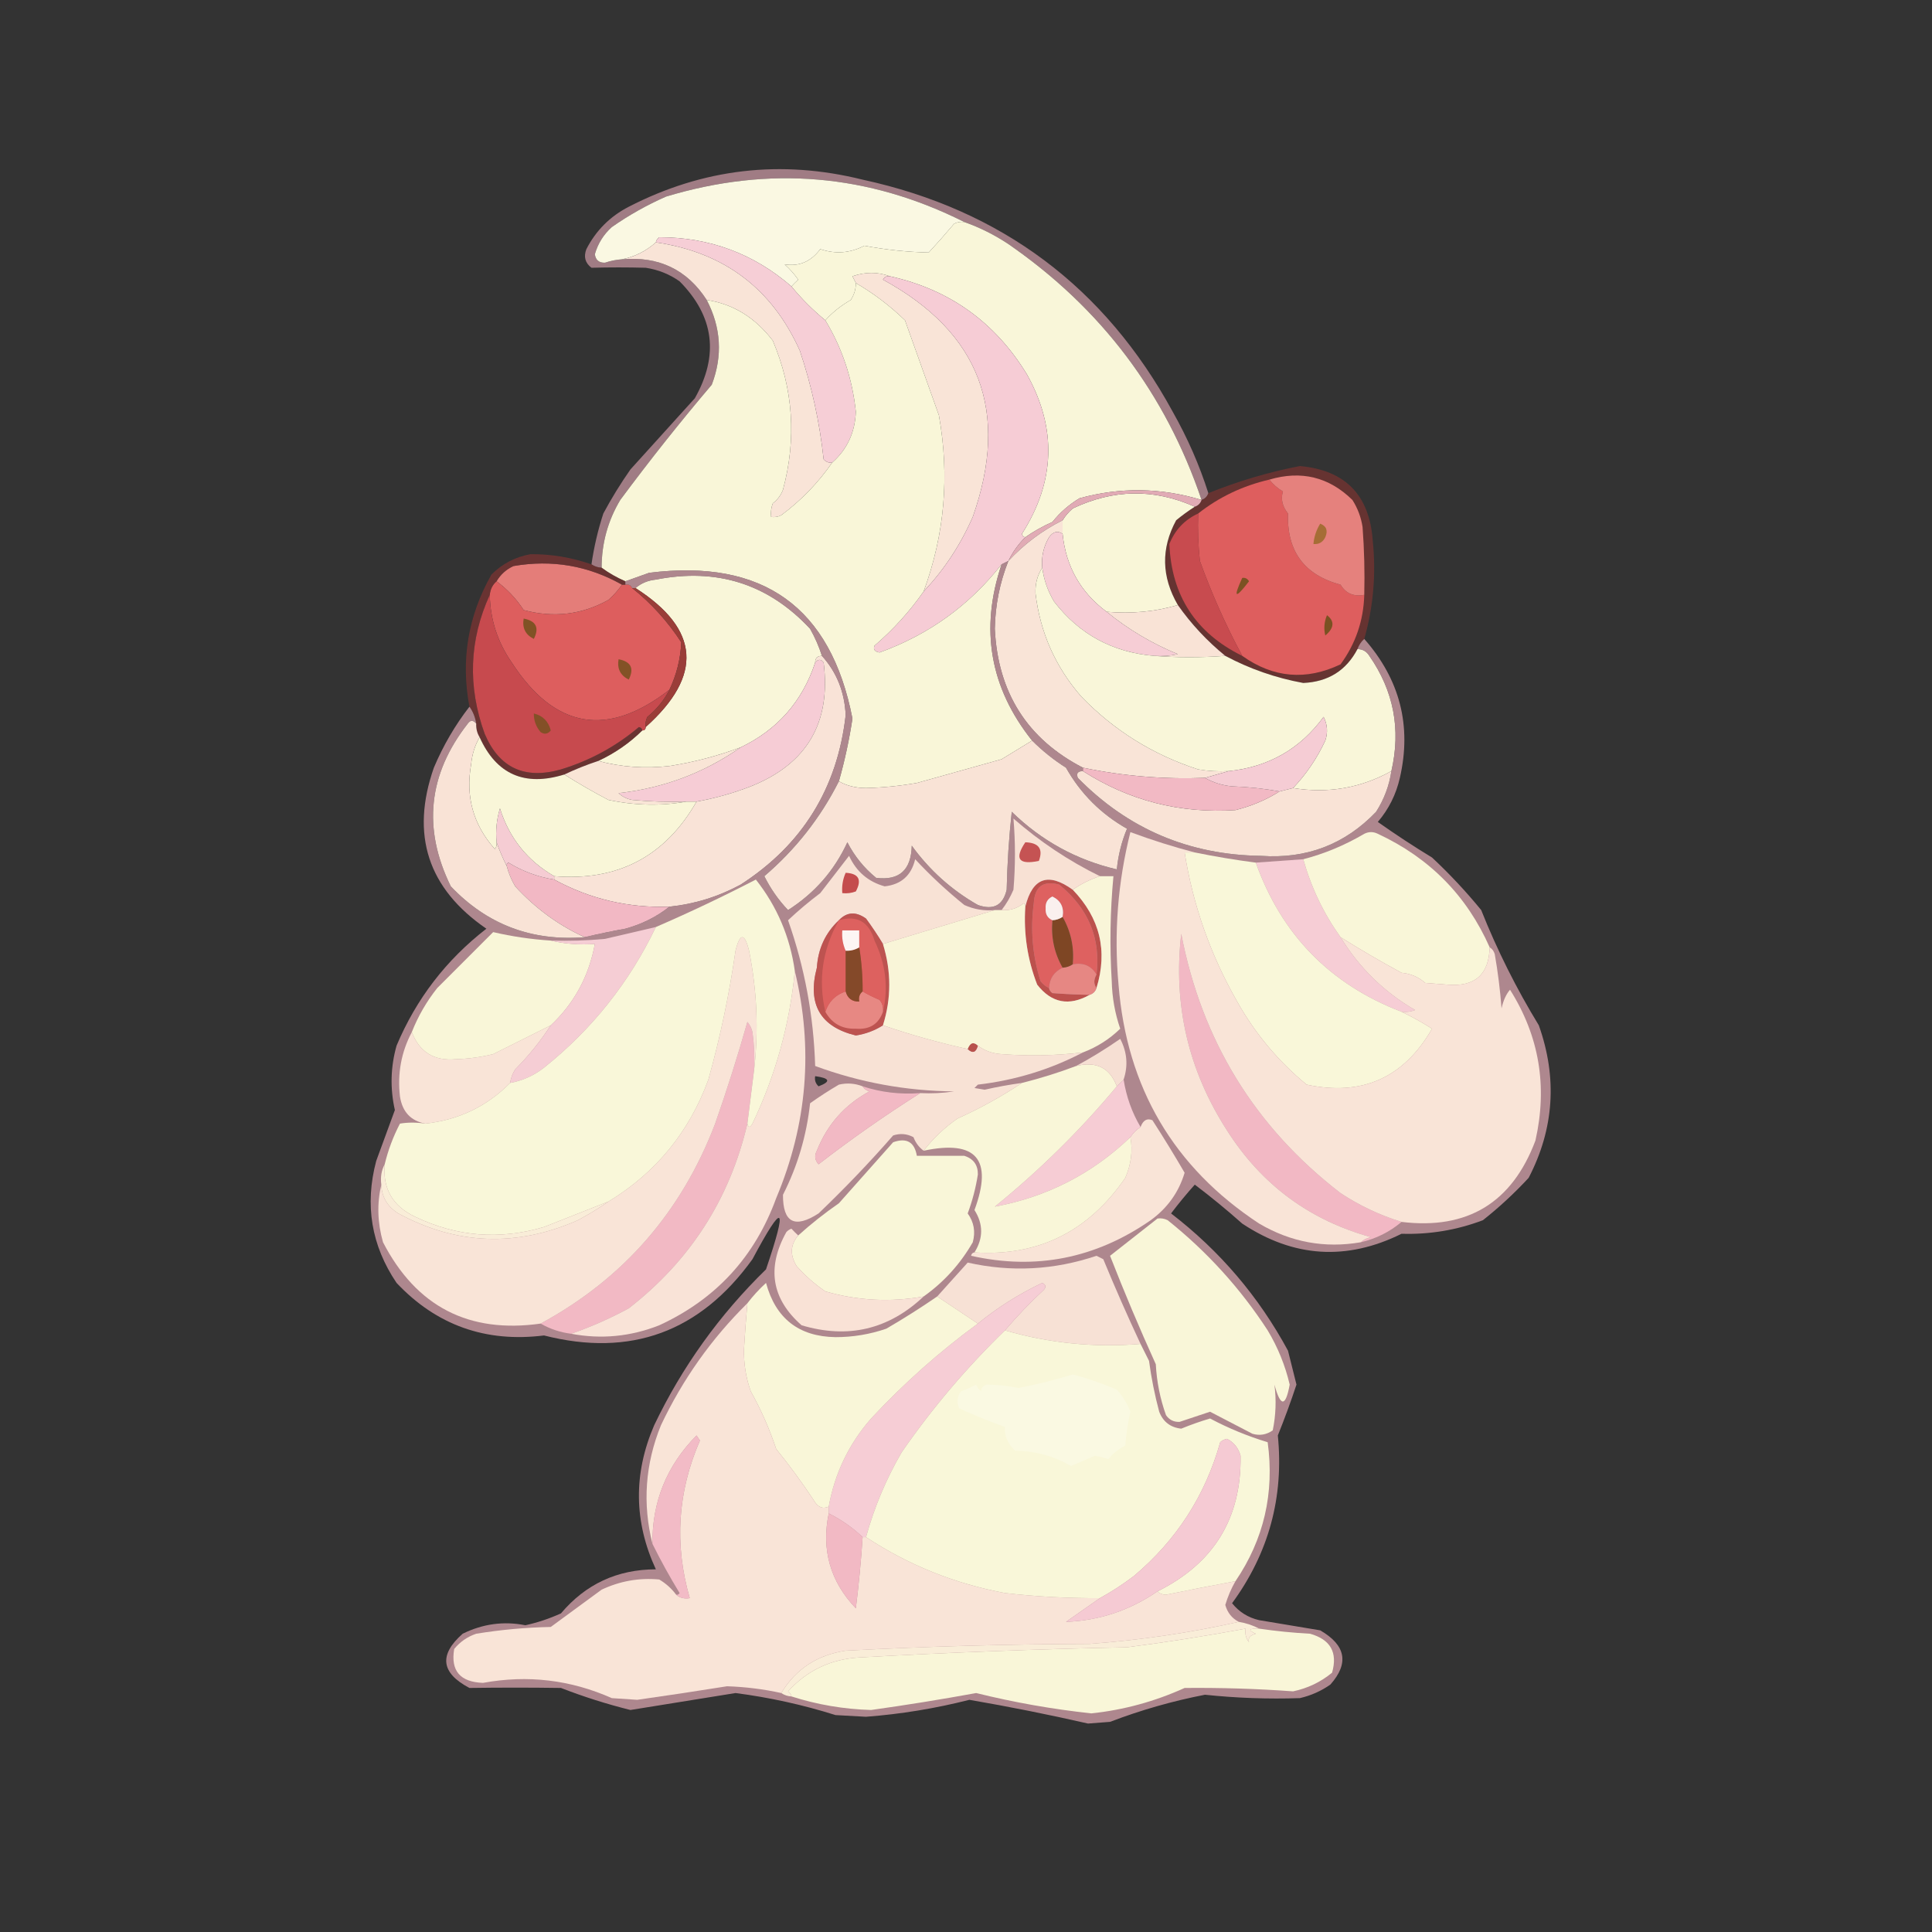 <?xml version="1.0" encoding="UTF-8"?>
<!DOCTYPE svg PUBLIC "-//W3C//DTD SVG 1.1//EN" "http://www.w3.org/Graphics/SVG/1.1/DTD/svg11.dtd">
<svg xmlns="http://www.w3.org/2000/svg" version="1.1" width="570px" height="570px" style="shape-rendering:geometricPrecision; text-rendering:geometricPrecision; image-rendering:optimizeQuality; fill-rule:evenodd; clip-rule:evenodd" xmlns:xlink="http://www.w3.org/1999/xlink">
<rect width="100%" height="100%" fill="#333333" stroke="none"/>
<g><path style="opacity:0.614" fill="#e4aab6" d="M 356.5,145.5 C 356.167,146.5 355.5,147.167 354.5,147.5C 343.857,116.058 324.857,90.891 297.5,72C 293.423,69.295 289.09,67.128 284.5,65.5C 256.245,51.319 226.911,48.819 196.5,58C 190.843,60.493 185.51,63.493 180.5,67C 178.076,69.178 176.41,71.845 175.5,75C 175.734,76.732 176.734,77.566 178.5,77.5C 180.135,76.954 181.801,76.62 183.5,76.5C 194.39,75.556 202.723,79.556 208.5,88.5C 212.743,96.619 213.243,104.953 210,113.5C 200.619,124.545 191.619,135.879 183,147.5C 179.339,153.628 177.505,160.294 177.5,167.5C 176.391,167.443 175.391,167.11 174.5,166.5C 175.239,161.401 176.405,156.401 178,151.5C 180.416,146.999 183.083,142.666 186,138.5C 192.333,131.5 198.667,124.5 205,117.5C 212.18,104.786 210.68,93.286 200.5,83C 197.508,80.89 194.175,79.557 190.5,79C 185.157,78.854 179.824,78.854 174.5,79C 172.637,77.582 172.137,75.749 173,73.5C 175.833,68 180,63.833 185.5,61C 207.462,49.697 230.462,47.03 254.5,53C 295.465,61.895 325.965,84.728 346,121.5C 350.382,129.249 353.882,137.249 356.5,145.5 Z"/></g>
<g><path style="opacity:1" fill="#faf8e2" d="M 284.5,65.5 C 283.448,65.35 282.448,65.517 281.5,66C 278.997,68.968 276.497,71.801 274,74.5C 267.737,74.36 261.403,73.694 255,72.5C 250.831,74.683 246.498,75.016 242,73.5C 239.264,77.179 235.764,78.679 231.5,78C 233.019,79.351 234.352,80.851 235.5,82.5C 234.757,83.182 234.091,83.849 233.5,84.5C 222.359,74.84 209.359,70.006 194.5,70C 193.944,70.383 193.611,70.883 193.5,71.5C 190.581,74.107 187.248,75.774 183.5,76.5C 181.801,76.62 180.135,76.954 178.5,77.5C 176.734,77.566 175.734,76.732 175.5,75C 176.41,71.845 178.076,69.178 180.5,67C 185.51,63.493 190.843,60.493 196.5,58C 226.911,48.819 256.245,51.319 284.5,65.5 Z"/></g>
<g><path style="opacity:1" fill="#f9e4d7" d="M 193.5,71.5 C 213.593,74.442 227.76,85.108 236,103.5C 239.483,113.914 241.816,124.58 243,135.5C 243.671,136.252 244.504,136.586 245.5,136.5C 241.375,142.459 236.375,147.626 230.5,152C 229.552,152.483 228.552,152.649 227.5,152.5C 227.343,151.127 227.51,149.793 228,148.5C 229.385,147.449 230.385,146.116 231,144.5C 235.048,129.466 234.048,114.799 228,100.5C 222.776,93.672 216.276,89.672 208.5,88.5C 202.723,79.556 194.39,75.556 183.5,76.5C 187.248,75.774 190.581,74.107 193.5,71.5 Z"/></g>
<g><path style="opacity:1" fill="#f9e4d7" d="M 262.5,81.5 C 261.624,81.369 260.957,81.703 260.5,82.5C 289.126,98.12 297.96,121.453 287,152.5C 283.385,160.756 278.552,168.089 272.5,174.5C 278.705,157.698 280.205,140.365 277,122.5C 273.638,113.123 270.305,103.789 267,94.5C 262.555,90.209 257.722,86.542 252.5,83.5C 252.196,82.85 251.863,82.183 251.5,81.5C 255.315,80.192 258.981,80.192 262.5,81.5 Z"/></g>
<g><path style="opacity:1" fill="#f9f6d9" d="M 284.5,65.5 C 289.09,67.128 293.423,69.295 297.5,72C 324.857,90.891 343.857,116.058 354.5,147.5C 342.501,143.865 330.501,143.698 318.5,147C 315.377,148.882 312.711,151.215 310.5,154C 307.644,155.259 304.977,156.759 302.5,158.5C 301.957,158.44 301.624,158.107 301.5,157.5C 311.344,142.062 311.844,126.395 303,110.5C 293.597,95.054 280.097,85.387 262.5,81.5C 258.981,80.192 255.315,80.192 251.5,81.5C 251.863,82.183 252.196,82.85 252.5,83.5C 252.509,85.308 252.009,86.975 251,88.5C 248.086,90.178 245.586,92.178 243.5,94.5C 239.833,91.5 236.5,88.167 233.5,84.5C 234.091,83.849 234.757,83.182 235.5,82.5C 234.352,80.851 233.019,79.351 231.5,78C 235.764,78.679 239.264,77.179 242,73.5C 246.498,75.016 250.831,74.683 255,72.5C 261.403,73.694 267.737,74.36 274,74.5C 276.497,71.801 278.997,68.968 281.5,66C 282.448,65.517 283.448,65.35 284.5,65.5 Z"/></g>
<g><path style="opacity:1" fill="#f6ccd5" d="M 262.5,81.5 C 280.097,85.387 293.597,95.054 303,110.5C 311.844,126.395 311.344,142.062 301.5,157.5C 301.624,158.107 301.957,158.44 302.5,158.5C 300.42,160.573 298.754,162.907 297.5,165.5C 296.833,165.833 296.167,166.167 295.5,166.5C 286.04,178.574 274.04,187.241 259.5,192.5C 258.068,192.267 257.568,191.6 258,190.5C 263.53,185.752 268.364,180.419 272.5,174.5C 278.552,168.089 283.385,160.756 287,152.5C 297.96,121.453 289.126,98.12 260.5,82.5C 260.957,81.703 261.624,81.369 262.5,81.5 Z"/></g>
<g><path style="opacity:1" fill="#f6ced6" d="M 233.5,84.5 C 236.5,88.167 239.833,91.5 243.5,94.5C 248.483,102.737 251.483,111.737 252.5,121.5C 252.257,127.602 249.923,132.602 245.5,136.5C 244.504,136.586 243.671,136.252 243,135.5C 241.816,124.58 239.483,113.914 236,103.5C 227.76,85.108 213.593,74.442 193.5,71.5C 193.611,70.883 193.944,70.383 194.5,70C 209.359,70.006 222.359,74.84 233.5,84.5 Z"/></g>
<g><path style="opacity:1" fill="#f9f6d8" d="M 252.5,83.5 C 257.722,86.542 262.555,90.209 267,94.5C 270.305,103.789 273.638,113.123 277,122.5C 280.205,140.365 278.705,157.698 272.5,174.5C 268.364,180.419 263.53,185.752 258,190.5C 257.568,191.6 258.068,192.267 259.5,192.5C 274.04,187.241 286.04,178.574 295.5,166.5C 289.054,185.553 292.054,202.886 304.5,218.5C 301.596,220.295 298.596,222.128 295.5,224C 287.209,226.317 278.875,228.65 270.5,231C 265.538,231.873 260.538,232.373 255.5,232.5C 252.41,232.478 249.743,231.812 247.5,230.5C 249.224,224.437 250.557,218.27 251.5,212C 245.124,179.113 225.124,164.779 191.5,169C 189.146,169.847 186.812,170.68 184.5,171.5C 181.968,170.404 179.635,169.071 177.5,167.5C 177.505,160.294 179.339,153.628 183,147.5C 191.619,135.879 200.619,124.545 210,113.5C 213.243,104.953 212.743,96.619 208.5,88.5C 216.276,89.672 222.776,93.672 228,100.5C 234.048,114.799 235.048,129.466 231,144.5C 230.385,146.116 229.385,147.449 228,148.5C 227.51,149.793 227.343,151.127 227.5,152.5C 228.552,152.649 229.552,152.483 230.5,152C 236.375,147.626 241.375,142.459 245.5,136.5C 249.923,132.602 252.257,127.602 252.5,121.5C 251.483,111.737 248.483,102.737 243.5,94.5C 245.586,92.178 248.086,90.178 251,88.5C 252.009,86.975 252.509,85.308 252.5,83.5 Z"/></g>
<g><path style="opacity:0.54" fill="#933431" d="M 402.5,188.5 C 401.599,189.29 400.932,190.29 400.5,191.5C 397.174,197.84 391.841,201.173 384.5,201.5C 376.359,200.01 368.693,197.343 361.5,193.5C 356.127,189.129 351.461,184.129 347.5,178.5C 342.656,170.145 342.49,161.812 347,153.5C 348.774,152.035 350.608,150.702 352.5,149.5C 353.5,149.167 354.167,148.5 354.5,147.5C 355.5,147.167 356.167,146.5 356.5,145.5C 365.243,141.962 374.243,139.295 383.5,137.5C 396.871,138.705 404.038,146.038 405,159.5C 406.019,169.374 405.185,179.04 402.5,188.5 Z"/></g>
<g><path style="opacity:1" fill="#de5e5e" d="M 374.5,141.5 C 375.574,142.885 376.907,144.051 378.5,145C 377.825,147.242 378.325,149.409 380,151.5C 379.636,162.63 384.802,169.63 395.5,172.5C 397.071,175.093 399.404,176.093 402.5,175.5C 402.291,183.079 399.958,189.913 395.5,196C 385.329,200.853 375.662,200.02 366.5,193.5C 361.675,184.549 357.508,175.215 354,165.5C 353.501,160.845 353.334,156.179 353.5,151.5C 359.641,146.659 366.641,143.326 374.5,141.5 Z"/></g>
<g><path style="opacity:1" fill="#e5817d" d="M 402.5,175.5 C 399.404,176.093 397.071,175.093 395.5,172.5C 384.802,169.63 379.636,162.63 380,151.5C 378.325,149.409 377.825,147.242 378.5,145C 376.907,144.051 375.574,142.885 374.5,141.5C 383.914,138.725 392.08,140.725 399,147.5C 400.562,149.957 401.562,152.624 402,155.5C 402.5,162.158 402.666,168.825 402.5,175.5 Z"/></g>
<g><path style="opacity:1" fill="#f9f6d8" d="M 352.5,149.5 C 350.608,150.702 348.774,152.035 347,153.5C 342.49,161.812 342.656,170.145 347.5,178.5C 340.913,180.461 333.913,181.128 326.5,180.5C 318.803,174.776 314.469,167.109 313.5,157.5C 313.5,156.167 313.5,154.833 313.5,153.5C 314.29,152.206 315.29,151.039 316.5,150C 328.521,144.288 340.521,144.121 352.5,149.5 Z"/></g>
<g><path style="opacity:1" fill="#e1abb5" d="M 354.5,147.5 C 354.167,148.5 353.5,149.167 352.5,149.5C 340.521,144.121 328.521,144.288 316.5,150C 315.29,151.039 314.29,152.206 313.5,153.5C 307.486,156.516 302.153,160.516 297.5,165.5C 298.754,162.907 300.42,160.573 302.5,158.5C 304.977,156.759 307.644,155.259 310.5,154C 312.711,151.215 315.377,148.882 318.5,147C 330.501,143.698 342.501,143.865 354.5,147.5 Z"/></g>
<g><path style="opacity:1" fill="#c84b4f" d="M 353.5,151.5 C 353.334,156.179 353.501,160.845 354,165.5C 357.508,175.215 361.675,184.549 366.5,193.5C 352.798,186.763 345.631,175.763 345,160.5C 346.659,156.342 349.492,153.342 353.5,151.5 Z"/></g>
<g><path style="opacity:1" fill="#f9e4d7" d="M 313.5,153.5 C 313.5,154.833 313.5,156.167 313.5,157.5C 312.061,156.491 310.728,156.824 309.5,158.5C 307.87,161.276 307.203,164.276 307.5,167.5C 306.074,169.679 305.408,172.179 305.5,175C 306.859,186.551 311.359,196.718 319,205.5C 328.702,215.532 340.202,222.698 353.5,227C 356.482,227.498 359.482,227.665 362.5,227.5C 360.167,228.167 357.833,228.833 355.5,229.5C 343.328,229.96 331.328,228.96 319.5,226.5C 303.069,218.015 294.403,204.348 293.5,185.5C 293.633,178.552 294.967,171.885 297.5,165.5C 302.153,160.516 307.486,156.516 313.5,153.5 Z"/></g>
<g><path style="opacity:1" fill="#f6cdd5" d="M 313.5,157.5 C 314.469,167.109 318.803,174.776 326.5,180.5C 332.808,185.661 339.808,189.828 347.5,193C 345.19,193.497 342.857,193.663 340.5,193.5C 328.249,192.461 318.416,187.127 311,177.5C 309.132,174.395 307.965,171.062 307.5,167.5C 307.203,164.276 307.87,161.276 309.5,158.5C 310.728,156.824 312.061,156.491 313.5,157.5 Z"/></g>
<g><path style="opacity:0.992" fill="#a46d36" d="M 389.5,154.5 C 391.344,155.204 391.844,156.537 391,158.5C 390.29,159.973 389.124,160.64 387.5,160.5C 387.704,158.315 388.37,156.315 389.5,154.5 Z"/></g>
<g><path style="opacity:1" fill="#e47d79" d="M 183.5,172.5 C 182.375,174.129 181.041,175.629 179.5,177C 171.705,181.348 163.372,182.348 154.5,180C 152.333,176.667 149.666,173.834 146.5,171.5C 147.673,169.496 149.34,167.996 151.5,167C 162.887,165.051 173.554,166.884 183.5,172.5 Z"/></g>
<g><path style="opacity:1" fill="#f9f6d9" d="M 242.5,193.5 C 241.167,193.5 240.5,194.167 240.5,195.5C 236.685,206.979 229.351,215.312 218.5,220.5C 211.714,223.038 204.714,224.871 197.5,226C 190.267,226.817 183.267,226.317 176.5,224.5C 181.394,222.227 185.727,219.227 189.5,215.5C 190.167,215.5 190.5,215.167 190.5,214.5C 207.472,199.311 206.472,185.644 187.5,173.5C 189.148,172.073 191.148,171.24 193.5,171C 211.509,167.452 226.675,172.286 239,185.5C 240.454,188.071 241.62,190.738 242.5,193.5 Z"/></g>
<g><path style="opacity:1" fill="#7b5223" d="M 366.5,170.5 C 367.376,170.369 368.043,170.702 368.5,171.5C 364.422,176.814 363.755,176.481 366.5,170.5 Z"/></g>
<g><path style="opacity:1" fill="#dd5e5e" d="M 146.5,171.5 C 149.666,173.834 152.333,176.667 154.5,180C 163.372,182.348 171.705,181.348 179.5,177C 181.041,175.629 182.375,174.129 183.5,172.5C 183.833,172.5 184.167,172.5 184.5,172.5C 185.492,172.328 186.158,172.662 186.5,173.5C 192.127,177.968 196.961,183.301 201,189.5C 200.785,194.359 199.619,199.025 197.5,203.5C 179.195,217.715 163.695,215.049 151,195.5C 146.804,189.453 144.637,182.787 144.5,175.5C 144.66,173.847 145.326,172.514 146.5,171.5 Z"/></g>
<g><path style="opacity:0.579" fill="#923532" d="M 174.5,166.5 C 175.391,167.11 176.391,167.443 177.5,167.5C 179.635,169.071 181.968,170.404 184.5,171.5C 184.5,171.833 184.5,172.167 184.5,172.5C 184.167,172.5 183.833,172.5 183.5,172.5C 173.554,166.884 162.887,165.051 151.5,167C 149.34,167.996 147.673,169.496 146.5,171.5C 145.326,172.514 144.66,173.847 144.5,175.5C 138.424,188.815 137.924,202.481 143,216.5C 147.269,226.548 154.769,230.048 165.5,227C 174.063,224.387 181.729,220.22 188.5,214.5C 189.107,214.624 189.44,214.957 189.5,215.5C 185.727,219.227 181.394,222.227 176.5,224.5C 173.011,225.658 169.678,226.991 166.5,228.5C 154.779,232.134 146.446,228.467 141.5,217.5C 140.766,216.292 140.433,214.959 140.5,213.5C 140.204,211.597 139.537,209.93 138.5,208.5C 135.906,194.73 138.073,181.73 145,169.5C 148.192,166.32 152.026,164.32 156.5,163.5C 162.559,163.441 168.559,164.441 174.5,166.5 Z"/></g>
<g><path style="opacity:1" fill="#c74a4e" d="M 144.5,175.5 C 144.637,182.787 146.804,189.453 151,195.5C 163.695,215.049 179.195,217.715 197.5,203.5C 195.925,206.582 193.758,209.249 191,211.5C 190.517,212.448 190.351,213.448 190.5,214.5C 190.5,215.167 190.167,215.5 189.5,215.5C 189.44,214.957 189.107,214.624 188.5,214.5C 181.729,220.22 174.063,224.387 165.5,227C 154.769,230.048 147.269,226.548 143,216.5C 137.924,202.481 138.424,188.815 144.5,175.5 Z"/></g>
<g><path style="opacity:1" fill="#f9e3d6" d="M 347.5,178.5 C 351.461,184.129 356.127,189.129 361.5,193.5C 354.319,194.03 347.319,194.03 340.5,193.5C 342.857,193.663 345.19,193.497 347.5,193C 339.808,189.828 332.808,185.661 326.5,180.5C 333.913,181.128 340.913,180.461 347.5,178.5 Z"/></g>
<g><path style="opacity:1" fill="#f9f6d9" d="M 307.5,167.5 C 307.965,171.062 309.132,174.395 311,177.5C 318.416,187.127 328.249,192.461 340.5,193.5C 347.319,194.03 354.319,194.03 361.5,193.5C 368.693,197.343 376.359,200.01 384.5,201.5C 391.841,201.173 397.174,197.84 400.5,191.5C 402.017,191.511 403.184,192.177 404,193.5C 411.191,203.853 413.358,215.187 410.5,227.5C 401.454,232.508 391.787,234.175 381.5,232.5C 385.399,228.382 388.565,223.715 391,218.5C 391.814,216.098 391.647,213.765 390.5,211.5C 383.602,220.953 374.269,226.286 362.5,227.5C 359.482,227.665 356.482,227.498 353.5,227C 340.202,222.698 328.702,215.532 319,205.5C 311.359,196.718 306.859,186.551 305.5,175C 305.408,172.179 306.074,169.679 307.5,167.5 Z"/></g>
<g><path style="opacity:1" fill="#805225" d="M 154.5,182.5 C 158.17,183.193 159.17,185.193 157.5,188.5C 155.022,187.278 154.022,185.278 154.5,182.5 Z"/></g>
<g><path style="opacity:1" fill="#7a5122" d="M 391.5,181.5 C 393.81,183.278 393.644,185.278 391,187.5C 390.51,185.455 390.677,183.455 391.5,181.5 Z"/></g>
<g><path style="opacity:1" fill="#f6ccd5" d="M 205.5,236.5 C 204.5,236.5 203.5,236.5 202.5,236.5C 197.156,236.666 191.823,236.499 186.5,236C 184.956,235.71 183.623,235.044 182.5,234C 195.703,232.539 207.703,228.039 218.5,220.5C 229.351,215.312 236.685,206.979 240.5,195.5C 241.397,194.402 242.23,194.402 243,195.5C 245.22,213.229 238.054,225.396 221.5,232C 216.289,234.016 210.956,235.516 205.5,236.5 Z"/></g>
<g><path style="opacity:1" fill="#9a3d38" d="M 186.5,173.5 C 186.833,173.5 187.167,173.5 187.5,173.5C 206.472,185.644 207.472,199.311 190.5,214.5C 190.351,213.448 190.517,212.448 191,211.5C 193.758,209.249 195.925,206.582 197.5,203.5C 199.619,199.025 200.785,194.359 201,189.5C 196.961,183.301 192.127,177.968 186.5,173.5 Z"/></g>
<g><path style="opacity:0.961" fill="#805225" d="M 182.5,194.5 C 186.17,195.193 187.17,197.193 185.5,200.5C 183.022,199.278 182.022,197.278 182.5,194.5 Z"/></g>
<g><path style="opacity:1" fill="#f9e3d7" d="M 242.5,193.5 C 246.858,198.342 249.191,204.175 249.5,211C 247.038,232.598 236.705,249.265 218.5,261C 211.918,264.561 204.918,266.728 197.5,267.5C 185.424,267.918 174.09,265.251 163.5,259.5C 163.5,259.167 163.5,258.833 163.5,258.5C 182.218,260.047 196.218,252.713 205.5,236.5C 210.956,235.516 216.289,234.016 221.5,232C 238.054,225.396 245.22,213.229 243,195.5C 242.23,194.402 241.397,194.402 240.5,195.5C 240.5,194.167 241.167,193.5 242.5,193.5 Z"/></g>
<g><path style="opacity:0.697" fill="#e4acb6" d="M 297.5,165.5 C 294.967,171.885 293.633,178.552 293.5,185.5C 294.403,204.348 303.069,218.015 319.5,226.5C 319.5,226.833 319.5,227.167 319.5,227.5C 317.972,227.517 317.472,228.184 318,229.5C 332.782,244.553 350.782,252.22 372,252.5C 385.452,253.464 396.786,249.131 406,239.5C 408.364,235.781 409.864,231.781 410.5,227.5C 413.358,215.187 411.191,203.853 404,193.5C 403.184,192.177 402.017,191.511 400.5,191.5C 400.932,190.29 401.599,189.29 402.5,188.5C 413.034,200.487 416.534,214.154 413,229.5C 411.888,234.391 409.721,238.725 406.5,242.5C 411.675,246.163 417.009,249.663 422.5,253C 427.7,257.865 432.533,263.032 437,268.5C 441.72,280.342 447.387,291.675 454,302.5C 459.509,318.033 458.509,333.033 451,347.5C 446.775,352.062 442.275,356.229 437.5,360C 429.8,362.917 421.8,364.25 413.5,364C 397.299,372.031 381.632,371.031 366.5,361C 361.979,356.978 357.312,353.144 352.5,349.5C 350.047,352.241 347.714,355.075 345.5,358C 359.882,369.048 371.382,382.548 380,398.5C 380.833,401.833 381.667,405.167 382.5,408.5C 380.814,413.597 378.98,418.597 377,423.5C 378.813,441.726 374.313,458.226 363.5,473C 365.576,475.584 368.243,477.251 371.5,478C 377.5,479 383.5,480 389.5,481C 397.08,485.39 398.08,490.723 392.5,497C 389.785,498.908 386.785,500.241 383.5,501C 374.111,501.312 364.777,500.979 355.5,500C 345.934,501.855 336.6,504.522 327.5,508C 325.333,508.167 323.167,508.333 321,508.5C 309.418,505.855 297.751,503.522 286,501.5C 275.973,504.049 265.806,505.715 255.5,506.5C 252.5,506.333 249.5,506.167 246.5,506C 236.85,502.962 227.017,500.796 217,499.5C 206.39,501.233 196.057,502.899 186,504.5C 179.027,502.763 172.194,500.597 165.5,498C 156.495,497.867 147.495,497.867 138.5,498C 130.094,493.574 129.428,488.241 136.5,482C 142.463,479.069 148.63,478.236 155,479.5C 158.595,478.711 162.095,477.544 165.5,476C 172.785,467.359 182.118,463.026 193.5,463C 187.01,448.962 186.843,434.795 193,420.5C 201.257,403.236 212.257,387.903 226,374.5C 232.501,355.311 231.167,354.311 222,371.5C 206.524,392.997 186.024,400.497 160.5,394C 143.282,396.152 128.782,390.985 117,378.5C 109.548,367.463 107.548,355.463 111,342.5C 112.84,337.49 114.673,332.49 116.5,327.5C 115.06,321.119 115.226,314.786 117,308.5C 122.803,294.694 131.636,283.194 143.5,274C 126.243,262.148 121.077,246.315 128,226.5C 130.766,219.952 134.266,213.952 138.5,208.5C 139.537,209.93 140.204,211.597 140.5,213.5C 139.603,212.402 138.77,212.402 138,213.5C 126.304,228.461 124.637,244.461 133,261.5C 143.689,272.751 156.856,277.751 172.5,276.5C 176.435,275.565 180.435,274.731 184.5,274C 189.368,272.67 193.701,270.504 197.5,267.5C 204.918,266.728 211.918,264.561 218.5,261C 236.705,249.265 247.038,232.598 249.5,211C 249.191,204.175 246.858,198.342 242.5,193.5C 241.62,190.738 240.454,188.071 239,185.5C 226.675,172.286 211.509,167.452 193.5,171C 191.148,171.24 189.148,172.073 187.5,173.5C 187.167,173.5 186.833,173.5 186.5,173.5C 186.158,172.662 185.492,172.328 184.5,172.5C 184.5,172.167 184.5,171.833 184.5,171.5C 186.812,170.68 189.146,169.847 191.5,169C 225.124,164.779 245.124,179.113 251.5,212C 250.557,218.27 249.224,224.437 247.5,230.5C 242.067,241.274 234.733,250.607 225.5,258.5C 227.354,262.221 229.687,265.554 232.5,268.5C 240.323,263.515 246.156,256.848 250,248.5C 252.106,252.604 254.939,256.104 258.5,259C 265.335,259.843 268.835,256.677 269,249.5C 274.256,256.758 280.756,262.591 288.5,267C 293.09,268.615 295.923,267.115 297,262.5C 297.169,254.812 297.669,247.145 298.5,239.5C 307.272,248.052 317.606,253.719 329.5,256.5C 329.895,252.368 330.895,248.368 332.5,244.5C 324.826,240.16 318.826,234.16 314.5,226.5C 310.859,224.19 307.526,221.523 304.5,218.5C 292.054,202.886 289.054,185.553 295.5,166.5C 296.167,166.167 296.833,165.833 297.5,165.5 Z M 240.5,317.5 C 244.88,318.099 245.214,319.099 241.5,320.5C 240.614,319.675 240.281,318.675 240.5,317.5 Z"/></g>
<g><path style="opacity:1" fill="#f9f6d8" d="M 272.5,382.5 C 262.698,384.247 253.031,383.747 243.5,381C 240.344,378.843 237.511,376.343 235,373.5C 233.008,370.214 233.175,367.214 235.5,364.5C 239.249,361.112 243.249,357.945 247.5,355C 252.833,349 258.167,343 263.5,337C 267.465,335.583 269.799,336.916 270.5,341C 275.167,341 279.833,341 284.5,341C 287.203,341.865 288.536,343.699 288.5,346.5C 287.891,350.435 286.891,354.268 285.5,358C 287.344,360.561 287.844,363.394 287,366.5C 283.299,372.935 278.466,378.268 272.5,382.5 Z"/></g>
<g><path style="opacity:1" fill="#f9e4d7" d="M 287.5,369.5 C 306.246,370.712 321.08,363.379 332,347.5C 333.739,343.453 334.239,339.453 333.5,335.5C 334.306,334.272 335.306,333.272 336.5,332.5C 337.254,330.495 338.421,329.828 340,330.5C 343.317,335.645 346.484,340.812 349.5,346C 347.775,351.738 344.442,356.405 339.5,360C 323.24,371.286 305.573,374.786 286.5,370.5C 286.624,369.893 286.957,369.56 287.5,369.5 Z"/></g>
<g><path style="opacity:1" fill="#f6ccd4" d="M 331.5,318.5 C 332.305,323.579 333.971,328.246 336.5,332.5C 335.306,333.272 334.306,334.272 333.5,335.5C 322.23,346.302 308.897,353.135 293.5,356C 306.724,345.275 318.724,333.442 329.5,320.5C 330.167,319.833 330.833,319.167 331.5,318.5 Z"/></g>
<g><path style="opacity:1" fill="#f8e2d5" d="M 293.5,268.5 C 282.5,271.833 271.5,275.167 260.5,278.5C 258.981,275.979 257.314,273.479 255.5,271C 252.508,268.866 249.842,269.032 247.5,271.5C 243.528,275.213 241.362,279.88 241,285.5C 238.15,296.267 241.983,302.934 252.5,305.5C 255.391,305.052 258.058,304.052 260.5,302.5C 268.602,305.278 276.935,307.612 285.5,309.5C 286.947,310.885 287.947,310.552 288.5,308.5C 290.49,309.999 292.823,310.832 295.5,311C 303.519,311.61 311.519,311.443 319.5,310.5C 309.859,315.544 299.526,318.711 288.5,320C 288.167,320.333 287.833,320.667 287.5,321C 288.5,321.167 289.5,321.333 290.5,321.5C 294.149,320.67 297.815,320.004 301.5,319.5C 295.519,323.494 289.185,326.994 282.5,330C 278.666,332.668 275.333,335.835 272.5,339.5C 271.15,338.517 270.15,337.184 269.5,335.5C 267.568,334.48 265.568,334.313 263.5,335C 256.587,342.917 249.253,350.583 241.5,358C 234.465,362.545 230.965,360.712 231,352.5C 235.294,344.063 237.961,335.063 239,325.5C 241.748,323.542 244.582,321.709 247.5,320C 249.885,319.444 252.218,319.61 254.5,320.5C 254.918,321.222 255.584,321.722 256.5,322C 249.219,325.948 244.053,331.782 241,339.5C 240.219,340.944 240.386,342.277 241.5,343.5C 251.217,335.985 261.217,328.985 271.5,322.5C 274.85,322.665 278.183,322.498 281.5,322C 267.367,321.867 253.7,319.367 240.5,314.5C 240.057,299.727 237.391,285.394 232.5,271.5C 235.495,268.675 238.662,266.008 242,263.5C 244.845,259.795 247.678,256.128 250.5,252.5C 252.645,257.149 256.145,260.149 261,261.5C 265.866,260.969 268.866,258.302 270,253.5C 274.532,258.367 279.366,262.867 284.5,267C 287.351,268.289 290.351,268.789 293.5,268.5 Z"/></g>
<g><path style="opacity:1" fill="#f2b9c4" d="M 254.5,320.5 C 259.932,322.281 265.599,322.948 271.5,322.5C 261.217,328.985 251.217,335.985 241.5,343.5C 240.386,342.277 240.219,340.944 241,339.5C 244.053,331.782 249.219,325.948 256.5,322C 255.584,321.722 254.918,321.222 254.5,320.5 Z"/></g>
<g><path style="opacity:1" fill="#f9f6d8" d="M 317.5,314.5 C 323.446,313.03 327.446,315.03 329.5,320.5C 318.724,333.442 306.724,345.275 293.5,356C 308.897,353.135 322.23,346.302 333.5,335.5C 334.239,339.453 333.739,343.453 332,347.5C 321.08,363.379 306.246,370.712 287.5,369.5C 290.124,365.313 290.124,361.146 287.5,357C 293.034,342.037 288.034,336.204 272.5,339.5C 275.333,335.835 278.666,332.668 282.5,330C 289.185,326.994 295.519,323.494 301.5,319.5C 306.973,318.134 312.306,316.468 317.5,314.5 Z"/></g>
<g><path style="opacity:1" fill="#f6dfd3" d="M 331.5,318.5 C 330.833,319.167 330.167,319.833 329.5,320.5C 327.446,315.03 323.446,313.03 317.5,314.5C 321.904,312.122 326.237,309.456 330.5,306.5C 332.538,310.412 332.871,314.412 331.5,318.5 Z"/></g>
<g><path style="opacity:0.996" fill="#b8514c" d="M 288.5,308.5 C 287.947,310.552 286.947,310.885 285.5,309.5C 286.221,307.618 287.221,307.285 288.5,308.5 Z"/></g>
<g><path style="opacity:1" fill="#f2b9c4" d="M 222.5,315.5 C 221.833,320.833 221.167,326.167 220.5,331.5C 215.284,353.755 203.617,371.922 185.5,386C 179.963,389.004 174.296,391.504 168.5,393.5C 165.285,393.095 162.285,392.095 159.5,390.5C 183.879,377.278 201.045,357.611 211,331.5C 214.483,321.552 217.65,311.552 220.5,301.5C 221.251,302.376 221.751,303.376 222,304.5C 222.499,308.152 222.665,311.818 222.5,315.5 Z"/></g>
<g><path style="opacity:1" fill="#f9e4d7" d="M 162.5,302.5 C 159.496,307.138 155.996,311.472 152,315.5C 151.209,316.745 150.709,318.078 150.5,319.5C 143.659,326.419 135.326,330.419 125.5,331.5C 121.217,330.713 118.717,328.046 118,323.5C 117.217,316.719 118.384,310.385 121.5,304.5C 123.765,310.417 128.099,313.084 134.5,312.5C 138.22,312.384 141.887,311.884 145.5,311C 151.147,308.176 156.814,305.343 162.5,302.5 Z"/></g>
<g><path style="opacity:1" fill="#bd5350" d="M 260.5,278.5 C 262.987,286.58 262.987,294.58 260.5,302.5C 258.058,304.052 255.391,305.052 252.5,305.5C 241.983,302.934 238.15,296.267 241,285.5C 241.362,279.88 243.528,275.213 247.5,271.5C 249.842,269.032 252.508,268.866 255.5,271C 257.314,273.479 258.981,275.979 260.5,278.5 Z"/></g>
<g><path style="opacity:1" fill="#e78883" d="M 249.5,292.5 C 250.048,294.532 251.381,295.532 253.5,295.5C 253.263,294.209 253.596,293.209 254.5,292.5C 256.019,293.41 257.685,294.243 259.5,295C 260.337,296.011 260.67,297.178 260.5,298.5C 259.214,302.153 256.547,303.82 252.5,303.5C 248.443,303.64 245.443,301.974 243.5,298.5C 244.5,295.5 246.5,293.5 249.5,292.5 Z"/></g>
<g><path style="opacity:1" fill="#f9e3d7" d="M 234.5,286.5 C 240.014,309.334 238.181,331.667 229,353.5C 222.683,370.815 211.183,383.315 194.5,391C 186.036,394.342 177.369,395.175 168.5,393.5C 174.296,391.504 179.963,389.004 185.5,386C 203.617,371.922 215.284,353.755 220.5,331.5C 220.81,332.738 221.31,332.738 222,331.5C 228.808,317.273 232.974,302.273 234.5,286.5 Z"/></g>
<g><path style="opacity:1" fill="#bc514d" d="M 316.5,262.5 C 324.536,270.871 326.869,280.537 323.5,291.5C 322.646,290.368 322.646,289.035 323.5,287.5C 324.785,276.87 321.119,268.037 312.5,261C 307.773,259.721 305.273,261.555 305,266.5C 303.968,274.331 304.635,281.998 307,289.5C 307.708,290.381 308.542,291.047 309.5,291.5C 309.611,292.117 309.944,292.617 310.5,293C 314.404,293.288 318.071,293.454 321.5,293.5C 315.388,296.928 310.221,295.928 306,290.5C 303.133,283.098 301.966,275.431 302.5,267.5C 304.611,258.951 309.278,257.285 316.5,262.5 Z"/></g>
<g><path style="opacity:1" fill="#f9e4d7" d="M 222.5,315.5 C 222.665,311.818 222.499,308.152 222,304.5C 221.751,303.376 221.251,302.376 220.5,301.5C 217.65,311.552 214.483,321.552 211,331.5C 201.045,357.611 183.879,377.278 159.5,390.5C 138.329,393.498 122.829,385.498 113,366.5C 111.356,360.723 111.189,355.057 112.5,349.5C 112.622,353.147 114.288,355.981 117.5,358C 134.73,367.312 152.397,367.978 170.5,360C 173.672,358.303 176.672,356.47 179.5,354.5C 193.505,345.988 203.339,333.988 209,318.5C 212.492,306.019 215.159,293.353 217,280.5C 218.333,275.167 219.667,275.167 221,280.5C 223.339,292.252 223.839,303.918 222.5,315.5 Z"/></g>
<g><path style="opacity:1" fill="#dd615f" d="M 260.5,298.5 C 260.67,297.178 260.337,296.011 259.5,295C 257.685,294.243 256.019,293.41 254.5,292.5C 254.533,288.131 254.2,283.798 253.5,279.5C 253.5,277.833 253.5,276.167 253.5,274.5C 251.833,274.5 250.167,274.5 248.5,274.5C 248.325,276.621 248.659,278.621 249.5,280.5C 249.5,284.5 249.5,288.5 249.5,292.5C 246.5,293.5 244.5,295.5 243.5,298.5C 241.325,289.053 242.659,280.053 247.5,271.5C 252.868,269.939 256.368,271.939 258,277.5C 261.317,284.361 262.15,291.361 260.5,298.5 Z"/></g>
<g><path style="opacity:1" fill="#844929" d="M 253.5,279.5 C 254.2,283.798 254.533,288.131 254.5,292.5C 253.596,293.209 253.263,294.209 253.5,295.5C 251.381,295.532 250.048,294.532 249.5,292.5C 249.5,288.5 249.5,284.5 249.5,280.5C 250.959,280.567 252.292,280.234 253.5,279.5 Z"/></g>
<g><path style="opacity:1" fill="#f2b8c4" d="M 413.5,360.5 C 410.018,363.444 406.018,365.444 401.5,366.5C 402.263,365.732 403.263,365.232 404.5,365C 386.334,359.99 372.167,349.49 362,333.5C 350.59,315.772 346.09,296.438 348.5,275.5C 354.568,307.032 370.234,332.532 395.5,352C 401.117,355.703 407.117,358.536 413.5,360.5 Z"/></g>
<g><path style="opacity:1" fill="#f9f6d8" d="M 162.5,277.5 C 166.634,278.485 170.968,278.818 175.5,278.5C 173.761,287.983 169.428,295.983 162.5,302.5C 156.814,305.343 151.147,308.176 145.5,311C 141.887,311.884 138.22,312.384 134.5,312.5C 128.099,313.084 123.765,310.417 121.5,304.5C 123.345,299.814 125.845,295.48 129,291.5C 134.5,286 140,280.5 145.5,275C 151.029,276.292 156.695,277.125 162.5,277.5 Z"/></g>
<g><path style="opacity:1" fill="#fdf5f4" d="M 253.5,279.5 C 252.292,280.234 250.959,280.567 249.5,280.5C 248.659,278.621 248.325,276.621 248.5,274.5C 250.167,274.5 251.833,274.5 253.5,274.5C 253.5,276.167 253.5,277.833 253.5,279.5 Z"/></g>
<g><path style="opacity:0.998" fill="#f5cdd4" d="M 193.5,273.5 C 185.697,289.811 174.697,303.645 160.5,315C 157.52,317.324 154.187,318.824 150.5,319.5C 150.709,318.078 151.209,316.745 152,315.5C 155.996,311.472 159.496,307.138 162.5,302.5C 169.428,295.983 173.761,287.983 175.5,278.5C 170.968,278.818 166.634,278.485 162.5,277.5C 167.844,277.666 173.177,277.499 178.5,277C 183.506,275.828 188.506,274.661 193.5,273.5 Z"/></g>
<g><path style="opacity:1" fill="#f9f5d8" d="M 324.5,258.5 C 325.833,258.5 327.167,258.5 328.5,258.5C 327.529,268.817 327.362,279.15 328,289.5C 328.113,294.318 328.947,298.984 330.5,303.5C 327.321,306.59 323.654,308.923 319.5,310.5C 311.519,311.443 303.519,311.61 295.5,311C 292.823,310.832 290.49,309.999 288.5,308.5C 287.221,307.285 286.221,307.618 285.5,309.5C 276.935,307.612 268.602,305.278 260.5,302.5C 262.987,294.58 262.987,286.58 260.5,278.5C 271.5,275.167 282.5,271.833 293.5,268.5C 294.167,268.5 294.833,268.5 295.5,268.5C 297.936,268.683 300.103,268.016 302,266.5C 302.399,266.728 302.565,267.062 302.5,267.5C 301.966,275.431 303.133,283.098 306,290.5C 310.221,295.928 315.388,296.928 321.5,293.5C 322.5,293.167 323.167,292.5 323.5,291.5C 326.869,280.537 324.536,270.871 316.5,262.5C 318.9,260.8 321.566,259.467 324.5,258.5 Z"/></g>
<g><path style="opacity:1" fill="#e68783" d="M 316.5,284.5 C 319.631,283.908 321.964,284.908 323.5,287.5C 322.646,289.035 322.646,290.368 323.5,291.5C 323.167,292.5 322.5,293.167 321.5,293.5C 318.071,293.454 314.404,293.288 310.5,293C 309.944,292.617 309.611,292.117 309.5,291.5C 309.622,288.708 310.956,286.708 313.5,285.5C 314.609,285.443 315.609,285.11 316.5,284.5 Z"/></g>
<g><path style="opacity:1" fill="#de6160" d="M 323.5,287.5 C 321.964,284.908 319.631,283.908 316.5,284.5C 316.959,279.485 315.959,274.819 313.5,270.5C 313.978,267.722 312.978,265.722 310.5,264.5C 309.054,265.171 308.388,266.338 308.5,268C 308.387,269.699 309.053,270.866 310.5,271.5C 310.041,276.52 311.041,281.187 313.5,285.5C 310.956,286.708 309.622,288.708 309.5,291.5C 308.542,291.047 307.708,290.381 307,289.5C 304.635,281.998 303.968,274.331 305,266.5C 305.273,261.555 307.773,259.721 312.5,261C 321.119,268.037 324.785,276.87 323.5,287.5 Z"/></g>
<g><path style="opacity:1" fill="#7e4624" d="M 313.5,270.5 C 315.959,274.819 316.959,279.485 316.5,284.5C 315.609,285.11 314.609,285.443 313.5,285.5C 311.041,281.187 310.041,276.52 310.5,271.5C 311.609,271.443 312.609,271.11 313.5,270.5 Z"/></g>
<g><path style="opacity:1" fill="#faf0ee" d="M 313.5,270.5 C 312.609,271.11 311.609,271.443 310.5,271.5C 309.053,270.866 308.387,269.699 308.5,268C 308.388,266.338 309.054,265.171 310.5,264.5C 312.978,265.722 313.978,267.722 313.5,270.5 Z"/></g>
<g><path style="opacity:1" fill="#f9f7d9" d="M 234.5,286.5 C 232.974,302.273 228.808,317.273 222,331.5C 221.31,332.738 220.81,332.738 220.5,331.5C 221.167,326.167 221.833,320.833 222.5,315.5C 223.839,303.918 223.339,292.252 221,280.5C 219.667,275.167 218.333,275.167 217,280.5C 215.159,293.353 212.492,306.019 209,318.5C 203.339,333.988 193.505,345.988 179.5,354.5C 173.198,356.98 166.865,359.48 160.5,362C 147.427,365.872 134.761,364.872 122.5,359C 115.87,355.884 112.87,350.718 113.5,343.5C 114.498,339.342 115.998,335.342 118,331.5C 120.354,331.108 122.854,331.108 125.5,331.5C 135.326,330.419 143.659,326.419 150.5,319.5C 154.187,318.824 157.52,317.324 160.5,315C 174.697,303.645 185.697,289.811 193.5,273.5C 203.416,269.212 213.249,264.545 223,259.5C 229.256,267.426 233.09,276.426 234.5,286.5 Z"/></g>
<g><path style="opacity:1" fill="#f6cdd5" d="M 384.5,253.5 C 386.838,261.841 390.505,269.508 395.5,276.5C 401.003,285.503 408.336,292.669 417.5,298C 416.207,298.49 414.873,298.657 413.5,298.5C 392.426,290.426 378.093,275.759 370.5,254.5C 375.167,254.167 379.833,253.833 384.5,253.5 Z"/></g>
<g><path style="opacity:1" fill="#f2b8c4" d="M 163.5,259.5 C 174.09,265.251 185.424,267.918 197.5,267.5C 193.701,270.504 189.368,272.67 184.5,274C 180.435,274.731 176.435,275.565 172.5,276.5C 164.795,273 157.961,268 152,261.5C 150.878,259.593 150.045,257.593 149.5,255.5C 149.435,255.062 149.601,254.728 150,254.5C 154.189,257.062 158.689,258.729 163.5,259.5 Z"/></g>
<g><path style="opacity:1" fill="#f9f7d9" d="M 352.5,251.5 C 358.429,252.71 364.429,253.71 370.5,254.5C 378.093,275.759 392.426,290.426 413.5,298.5C 416.597,299.978 419.597,301.645 422.5,303.5C 414.17,317.998 401.837,323.498 385.5,320C 377.14,313.115 370.307,304.949 365,295.5C 357.125,281.704 351.958,267.038 349.5,251.5C 350.5,251.5 351.5,251.5 352.5,251.5 Z"/></g>
<g><path style="opacity:1" fill="#f8e1d4" d="M 324.5,258.5 C 321.566,259.467 318.9,260.8 316.5,262.5C 309.278,257.285 304.611,258.951 302.5,267.5C 302.565,267.062 302.399,266.728 302,266.5C 300.103,268.016 297.936,268.683 295.5,268.5C 296.907,266.692 298.074,264.692 299,262.5C 299.588,255.422 299.588,248.422 299,241.5C 306.792,248.307 315.292,253.973 324.5,258.5 Z"/></g>
<g><path style="opacity:1" fill="#f9f6d8" d="M 439.5,279.5 C 439.277,287.553 435.11,291.219 427,290.5C 424.833,290.333 422.667,290.167 420.5,290C 418.51,288.249 416.177,287.249 413.5,287C 407.356,283.677 401.356,280.177 395.5,276.5C 390.505,269.508 386.838,261.841 384.5,253.5C 390.73,251.895 396.73,249.395 402.5,246C 403.833,245.333 405.167,245.333 406.5,246C 421.774,253.106 432.774,264.273 439.5,279.5 Z"/></g>
<g><path style="opacity:1" fill="#f9e4d7" d="M 352.5,251.5 C 351.5,251.5 350.5,251.5 349.5,251.5C 351.958,267.038 357.125,281.704 365,295.5C 370.307,304.949 377.14,313.115 385.5,320C 401.837,323.498 414.17,317.998 422.5,303.5C 419.597,301.645 416.597,299.978 413.5,298.5C 414.873,298.657 416.207,298.49 417.5,298C 408.336,292.669 401.003,285.503 395.5,276.5C 401.356,280.177 407.356,283.677 413.5,287C 416.177,287.249 418.51,288.249 420.5,290C 422.667,290.167 424.833,290.333 427,290.5C 435.11,291.219 439.277,287.553 439.5,279.5C 440.222,279.918 440.722,280.584 441,281.5C 441.93,286.799 442.597,292.133 443,297.5C 443.517,295.169 444.35,293.336 445.5,292C 454.122,305.661 456.622,320.494 453,336.5C 446.104,354.863 432.937,362.863 413.5,360.5C 407.117,358.536 401.117,355.703 395.5,352C 370.234,332.532 354.568,307.032 348.5,275.5C 346.09,296.438 350.59,315.772 362,333.5C 372.167,349.49 386.334,359.99 404.5,365C 403.263,365.232 402.263,365.732 401.5,366.5C 390.857,368.339 380.857,366.505 371.5,361C 346.269,344.392 332.435,320.892 330,290.5C 328.618,275.267 329.785,260.267 333.5,245.5C 339.821,247.843 346.154,249.843 352.5,251.5 Z"/></g>
<g><path style="opacity:1" fill="#f5ccd3" d="M 163.5,258.5 C 163.5,258.833 163.5,259.167 163.5,259.5C 158.689,258.729 154.189,257.062 150,254.5C 149.601,254.728 149.435,255.062 149.5,255.5C 148.349,253.221 147.349,250.888 146.5,248.5C 146.18,245.102 146.513,241.768 147.5,238.5C 150.253,247.251 155.587,253.918 163.5,258.5 Z"/></g>
<g><path style="opacity:1" fill="#f9e3d6" d="M 319.5,227.5 C 333.145,236.227 348.145,240.06 364.5,239C 369.209,237.827 373.542,235.993 377.5,233.5C 378.833,233.167 380.167,232.833 381.5,232.5C 391.787,234.175 401.454,232.508 410.5,227.5C 409.864,231.781 408.364,235.781 406,239.5C 396.786,249.131 385.452,253.464 372,252.5C 350.782,252.22 332.782,244.553 318,229.5C 317.472,228.184 317.972,227.517 319.5,227.5 Z"/></g>
<g><path style="opacity:1" fill="#f2b9c4" d="M 319.5,226.5 C 331.328,228.96 343.328,229.96 355.5,229.5C 357.951,230.894 360.618,231.728 363.5,232C 368.351,232.174 373.018,232.674 377.5,233.5C 373.542,235.993 369.209,237.827 364.5,239C 348.145,240.06 333.145,236.227 319.5,227.5C 319.5,227.167 319.5,226.833 319.5,226.5 Z"/></g>
<g><path style="opacity:1" fill="#f9e5d6" d="M 218.5,220.5 C 207.703,228.039 195.703,232.539 182.5,234C 183.623,235.044 184.956,235.71 186.5,236C 191.823,236.499 197.156,236.666 202.5,236.5C 194.955,237.827 187.288,237.66 179.5,236C 175.003,233.644 170.67,231.144 166.5,228.5C 169.678,226.991 173.011,225.658 176.5,224.5C 183.267,226.317 190.267,226.817 197.5,226C 204.714,224.871 211.714,223.038 218.5,220.5 Z"/></g>
<g><path style="opacity:1" fill="#f9f6d8" d="M 141.5,217.5 C 146.446,228.467 154.779,232.134 166.5,228.5C 170.67,231.144 175.003,233.644 179.5,236C 187.288,237.66 194.955,237.827 202.5,236.5C 203.5,236.5 204.5,236.5 205.5,236.5C 196.218,252.713 182.218,260.047 163.5,258.5C 155.587,253.918 150.253,247.251 147.5,238.5C 146.513,241.768 146.18,245.102 146.5,248.5C 146.631,249.239 146.464,249.906 146,250.5C 139.636,243.373 137.303,235.04 139,225.5C 139.279,222.543 140.113,219.877 141.5,217.5 Z"/></g>
<g><path style="opacity:1" fill="#f9e3d6" d="M 304.5,218.5 C 307.526,221.523 310.859,224.19 314.5,226.5C 318.826,234.16 324.826,240.16 332.5,244.5C 330.895,248.368 329.895,252.368 329.5,256.5C 317.606,253.719 307.272,248.052 298.5,239.5C 297.669,247.145 297.169,254.812 297,262.5C 295.923,267.115 293.09,268.615 288.5,267C 280.756,262.591 274.256,256.758 269,249.5C 268.835,256.677 265.335,259.843 258.5,259C 254.939,256.104 252.106,252.604 250,248.5C 246.156,256.848 240.323,263.515 232.5,268.5C 229.687,265.554 227.354,262.221 225.5,258.5C 234.733,250.607 242.067,241.274 247.5,230.5C 249.743,231.812 252.41,232.478 255.5,232.5C 260.538,232.373 265.538,231.873 270.5,231C 278.875,228.65 287.209,226.317 295.5,224C 298.596,222.128 301.596,220.295 304.5,218.5 Z"/></g>
<g><path style="opacity:1" fill="#c44c4d" d="M 249.5,257.5 C 253.35,257.701 254.35,259.534 252.5,263C 251.207,263.49 249.873,263.657 248.5,263.5C 248.325,261.379 248.659,259.379 249.5,257.5 Z"/></g>
<g><path style="opacity:1" fill="#c55353" d="M 302.5,248.5 C 306.485,248.629 307.818,250.463 306.5,254C 300.546,255.227 299.212,253.394 302.5,248.5 Z"/></g>
<g><path style="opacity:1" fill="#f9e3d6" d="M 140.5,213.5 C 140.433,214.959 140.766,216.292 141.5,217.5C 140.113,219.877 139.279,222.543 139,225.5C 137.303,235.04 139.636,243.373 146,250.5C 146.464,249.906 146.631,249.239 146.5,248.5C 147.349,250.888 148.349,253.221 149.5,255.5C 150.045,257.593 150.878,259.593 152,261.5C 157.961,268 164.795,273 172.5,276.5C 156.856,277.751 143.689,272.751 133,261.5C 124.637,244.461 126.304,228.461 138,213.5C 138.77,212.402 139.603,212.402 140.5,213.5 Z"/></g>
<g><path style="opacity:1" fill="#f5ccd4" d="M 381.5,232.5 C 380.167,232.833 378.833,233.167 377.5,233.5C 373.018,232.674 368.351,232.174 363.5,232C 360.618,231.728 357.951,230.894 355.5,229.5C 357.833,228.833 360.167,228.167 362.5,227.5C 374.269,226.286 383.602,220.953 390.5,211.5C 391.647,213.765 391.814,216.098 391,218.5C 388.565,223.715 385.399,228.382 381.5,232.5 Z"/></g>
<g><path style="opacity:0.994" fill="#835128" d="M 157.5,210.5 C 160.121,211.121 161.788,212.788 162.5,215.5C 161.635,216.583 160.635,216.749 159.5,216C 158.139,214.416 157.472,212.582 157.5,210.5 Z"/></g>
<g><path style="opacity:1" fill="#f9f6d8" d="M 341.5,359.5 C 342.552,359.351 343.552,359.517 344.5,360C 356.124,369.287 365.957,380.12 374,392.5C 377.009,397.514 379.175,402.847 380.5,408.5C 379.289,415.141 377.789,415.141 376,408.5C 376.583,413.049 376.416,417.549 375.5,422C 373.635,423.301 371.635,423.635 369.5,423C 365.323,420.816 361.157,418.65 357,416.5C 353.988,417.508 350.988,418.508 348,419.5C 346.289,419.561 344.956,418.894 344,417.5C 342.268,412.65 341.268,407.65 341,402.5C 336.198,391.916 331.698,381.249 327.5,370.5C 332.161,366.84 336.828,363.174 341.5,359.5 Z"/></g>
<g><path style="opacity:1" fill="#f9edd8" d="M 113.5,343.5 C 112.87,350.718 115.87,355.884 122.5,359C 134.761,364.872 147.427,365.872 160.5,362C 166.865,359.48 173.198,356.98 179.5,354.5C 176.672,356.47 173.672,358.303 170.5,360C 152.397,367.978 134.73,367.312 117.5,358C 114.288,355.981 112.622,353.147 112.5,349.5C 112.205,347.265 112.539,345.265 113.5,343.5 Z"/></g>
<g><path style="opacity:1" fill="#f9e2d6" d="M 235.5,364.5 C 233.175,367.214 233.008,370.214 235,373.5C 237.511,376.343 240.344,378.843 243.5,381C 253.031,383.747 262.698,384.247 272.5,382.5C 262.186,392.245 250.186,395.078 236.5,391C 227.632,383.209 226.132,374.043 232,363.5C 232.414,363.043 232.914,362.709 233.5,362.5C 234.182,363.243 234.849,363.909 235.5,364.5 Z"/></g>
<g><path style="opacity:1" fill="#f7e1d5" d="M 336.5,396.5 C 322.943,397.631 309.61,396.298 296.5,392.5C 300.114,388.257 303.947,384.257 308,380.5C 308.688,379.668 308.521,379.002 307.5,378.5C 300.632,381.761 294.299,385.761 288.5,390.5C 284.537,387.846 280.537,385.18 276.5,382.5C 279.478,379.187 282.478,375.853 285.5,372.5C 298.299,375.382 310.965,374.715 323.5,370.5C 324.167,370.833 324.833,371.167 325.5,371.5C 328.977,379.934 332.643,388.268 336.5,396.5 Z"/></g>
<g><path style="opacity:1" fill="#f6cdd5" d="M 296.5,392.5 C 285.165,403.501 274.998,415.501 266,428.5C 261.427,436.387 257.927,444.721 255.5,453.5C 255.167,453.5 254.833,453.5 254.5,453.5C 251.525,450.677 248.192,448.344 244.5,446.5C 244.5,445.833 244.5,445.167 244.5,444.5C 246.275,434.672 250.441,426.005 257,418.5C 266.685,408.102 277.185,398.769 288.5,390.5C 294.299,385.761 300.632,381.761 307.5,378.5C 308.521,379.002 308.688,379.668 308,380.5C 303.947,384.257 300.114,388.257 296.5,392.5 Z"/></g>
<g><path style="opacity:1" fill="#f9f6d8" d="M 276.5,382.5 C 280.537,385.18 284.537,387.846 288.5,390.5C 277.185,398.769 266.685,408.102 257,418.5C 250.441,426.005 246.275,434.672 244.5,444.5C 242.692,445.317 241.192,444.65 240,442.5C 236.578,437.322 232.911,432.322 229,427.5C 227.002,421.514 224.502,415.847 221.5,410.5C 220.063,406.472 219.397,402.305 219.5,398C 219.767,393.488 220.101,388.988 220.5,384.5C 222.127,382.37 223.96,380.37 226,378.5C 228.846,389 235.679,394.333 246.5,394.5C 251.643,394.505 256.643,393.671 261.5,392C 266.651,389.004 271.651,385.838 276.5,382.5 Z"/></g>
<g><path style="opacity:1" fill="#f9e4d7" d="M 220.5,384.5 C 220.101,388.988 219.767,393.488 219.5,398C 219.397,402.305 220.063,406.472 221.5,410.5C 224.502,415.847 227.002,421.514 229,427.5C 232.911,432.322 236.578,437.322 240,442.5C 241.192,444.65 242.692,445.317 244.5,444.5C 244.5,445.167 244.5,445.833 244.5,446.5C 242.291,457.268 244.957,466.602 252.5,474.5C 253.374,467.512 254.041,460.512 254.5,453.5C 254.833,453.5 255.167,453.5 255.5,453.5C 267.969,461.726 281.635,467.226 296.5,470C 305.804,471.067 315.138,471.567 324.5,471.5C 321.233,473.811 317.9,476.144 314.5,478.5C 324.287,478.127 333.287,475.127 341.5,469.5C 342.097,470.139 342.93,470.472 344,470.5C 350.841,469.098 357.674,467.765 364.5,466.5C 363.251,468.67 362.251,471.004 361.5,473.5C 362.127,475.787 363.46,477.454 365.5,478.5C 351.015,481.736 336.349,483.903 321.5,485C 297.468,485.072 273.468,485.739 249.5,487C 241.095,488.274 234.762,492.44 230.5,499.5C 225.276,498.347 219.942,497.68 214.5,497.5C 205.678,498.914 196.845,500.247 188,501.5C 185.5,501.333 183,501.167 180.5,501C 168.341,495.589 155.674,494.089 142.5,496.5C 135.746,496.259 132.912,492.926 134,486.5C 135.731,484.383 137.898,482.883 140.5,482C 147.771,480.818 155.104,480.151 162.5,480C 167.5,476.333 172.5,472.667 177.5,469C 182.911,466.451 188.577,465.451 194.5,466C 196.497,467.193 198.164,468.693 199.5,470.5C 200.568,471.434 201.901,471.768 203.5,471.5C 198.912,455.64 199.912,440.14 206.5,425C 206.167,424.5 205.833,424 205.5,423.5C 196.698,432.426 192.365,443.093 192.5,455.5C 189.519,443.605 190.352,431.938 195,420.5C 201.421,406.931 209.921,394.931 220.5,384.5 Z"/></g>
<g><path style="opacity:1" fill="#f9f7d9" d="M 296.5,392.5 C 309.61,396.298 322.943,397.631 336.5,396.5C 337.32,398.14 338.153,399.807 339,401.5C 339.678,406.572 340.678,411.572 342,416.5C 343.145,419.477 345.312,421.144 348.5,421.5C 351.287,420.356 354.12,419.356 357,418.5C 362.436,421.384 368.102,423.717 374,425.5C 376.045,440.499 372.878,454.165 364.5,466.5C 357.674,467.765 350.841,469.098 344,470.5C 342.93,470.472 342.097,470.139 341.5,469.5C 358.125,461.234 366.292,447.901 366,429.5C 365.359,427.187 364.026,425.52 362,424.5C 361.228,424.645 360.561,424.978 360,425.5C 355.574,441.266 347.074,454.433 334.5,465C 331.28,467.437 327.947,469.603 324.5,471.5C 315.138,471.567 305.804,471.067 296.5,470C 281.635,467.226 267.969,461.726 255.5,453.5C 257.927,444.721 261.427,436.387 266,428.5C 274.998,415.501 285.165,403.501 296.5,392.5 Z"/></g>
<g><path style="opacity:1" fill="#faf9e2" d="M 316.5,405.5 C 320.961,406.69 325.294,408.19 329.5,410C 331.209,411.916 332.543,414.082 333.5,416.5C 332.746,419.777 332.246,423.11 332,426.5C 330.025,427.478 328.358,428.811 327,430.5C 325.699,430.04 324.366,429.706 323,429.5C 320.667,430.5 318.333,431.5 316,432.5C 310.939,429.594 305.439,428.094 299.5,428C 297.262,425.896 296.262,423.562 296.5,421C 291.948,419.37 287.448,417.536 283,415.5C 282.202,413.741 282.369,412.074 283.5,410.5C 285.059,409.926 286.559,409.26 288,408.5C 288.308,409.308 288.808,409.975 289.5,410.5C 289.489,409.559 289.989,408.892 291,408.5C 294.133,408.526 297.3,408.86 300.5,409.5C 306.028,408.437 311.361,407.104 316.5,405.5 Z"/></g>
<g><path style="opacity:1" fill="#f5cad3" d="M 341.5,469.5 C 333.287,475.127 324.287,478.127 314.5,478.5C 317.9,476.144 321.233,473.811 324.5,471.5C 327.947,469.603 331.28,467.437 334.5,465C 347.074,454.433 355.574,441.266 360,425.5C 360.561,424.978 361.228,424.645 362,424.5C 364.026,425.52 365.359,427.187 366,429.5C 366.292,447.901 358.125,461.234 341.5,469.5 Z"/></g>
<g><path style="opacity:1" fill="#f2bbc6" d="M 199.5,470.5 C 199.938,470.565 200.272,470.399 200.5,470C 197.613,465.263 194.947,460.43 192.5,455.5C 192.365,443.093 196.698,432.426 205.5,423.5C 205.833,424 206.167,424.5 206.5,425C 199.912,440.14 198.912,455.64 203.5,471.5C 201.901,471.768 200.568,471.434 199.5,470.5 Z"/></g>
<g><path style="opacity:1" fill="#f2b9c4" d="M 244.5,446.5 C 248.192,448.344 251.525,450.677 254.5,453.5C 254.041,460.512 253.374,467.512 252.5,474.5C 244.957,466.602 242.291,457.268 244.5,446.5 Z"/></g>
<g><path style="opacity:1" fill="#f9f6d8" d="M 371.5,480.5 C 376.451,481.228 381.451,481.728 386.5,482C 392.543,483.697 394.71,487.531 393,493.5C 389.628,496.269 385.795,498.102 381.5,499C 370.862,498.229 360.196,497.896 349.5,498C 340.694,501.992 331.527,504.492 322,505.5C 310.512,504.269 299.179,502.269 288,499.5C 277.7,501.383 267.366,503.05 257,504.5C 248.951,504.266 241.118,502.933 233.5,500.5C 233.389,499.883 233.056,499.383 232.5,499C 238.086,492.842 245.086,489.508 253.5,489C 279.805,487.532 306.139,486.532 332.5,486C 344.231,484.491 355.898,482.658 367.5,480.5C 367.238,481.978 367.571,483.311 368.5,484.5C 368.109,483.282 368.776,482.448 370.5,482C 368.068,480.913 368.402,480.413 371.5,480.5 Z"/></g>
<g><path style="opacity:1" fill="#f9edd8" d="M 365.5,478.5 C 367.698,478.875 369.698,479.542 371.5,480.5C 368.402,480.413 368.068,480.913 370.5,482C 368.776,482.448 368.109,483.282 368.5,484.5C 367.571,483.311 367.238,481.978 367.5,480.5C 355.898,482.658 344.231,484.491 332.5,486C 306.139,486.532 279.805,487.532 253.5,489C 245.086,489.508 238.086,492.842 232.5,499C 233.056,499.383 233.389,499.883 233.5,500.5C 232.391,500.443 231.391,500.11 230.5,499.5C 234.762,492.44 241.095,488.274 249.5,487C 273.468,485.739 297.468,485.072 321.5,485C 336.349,483.903 351.015,481.736 365.5,478.5 Z"/></g>
</svg>
